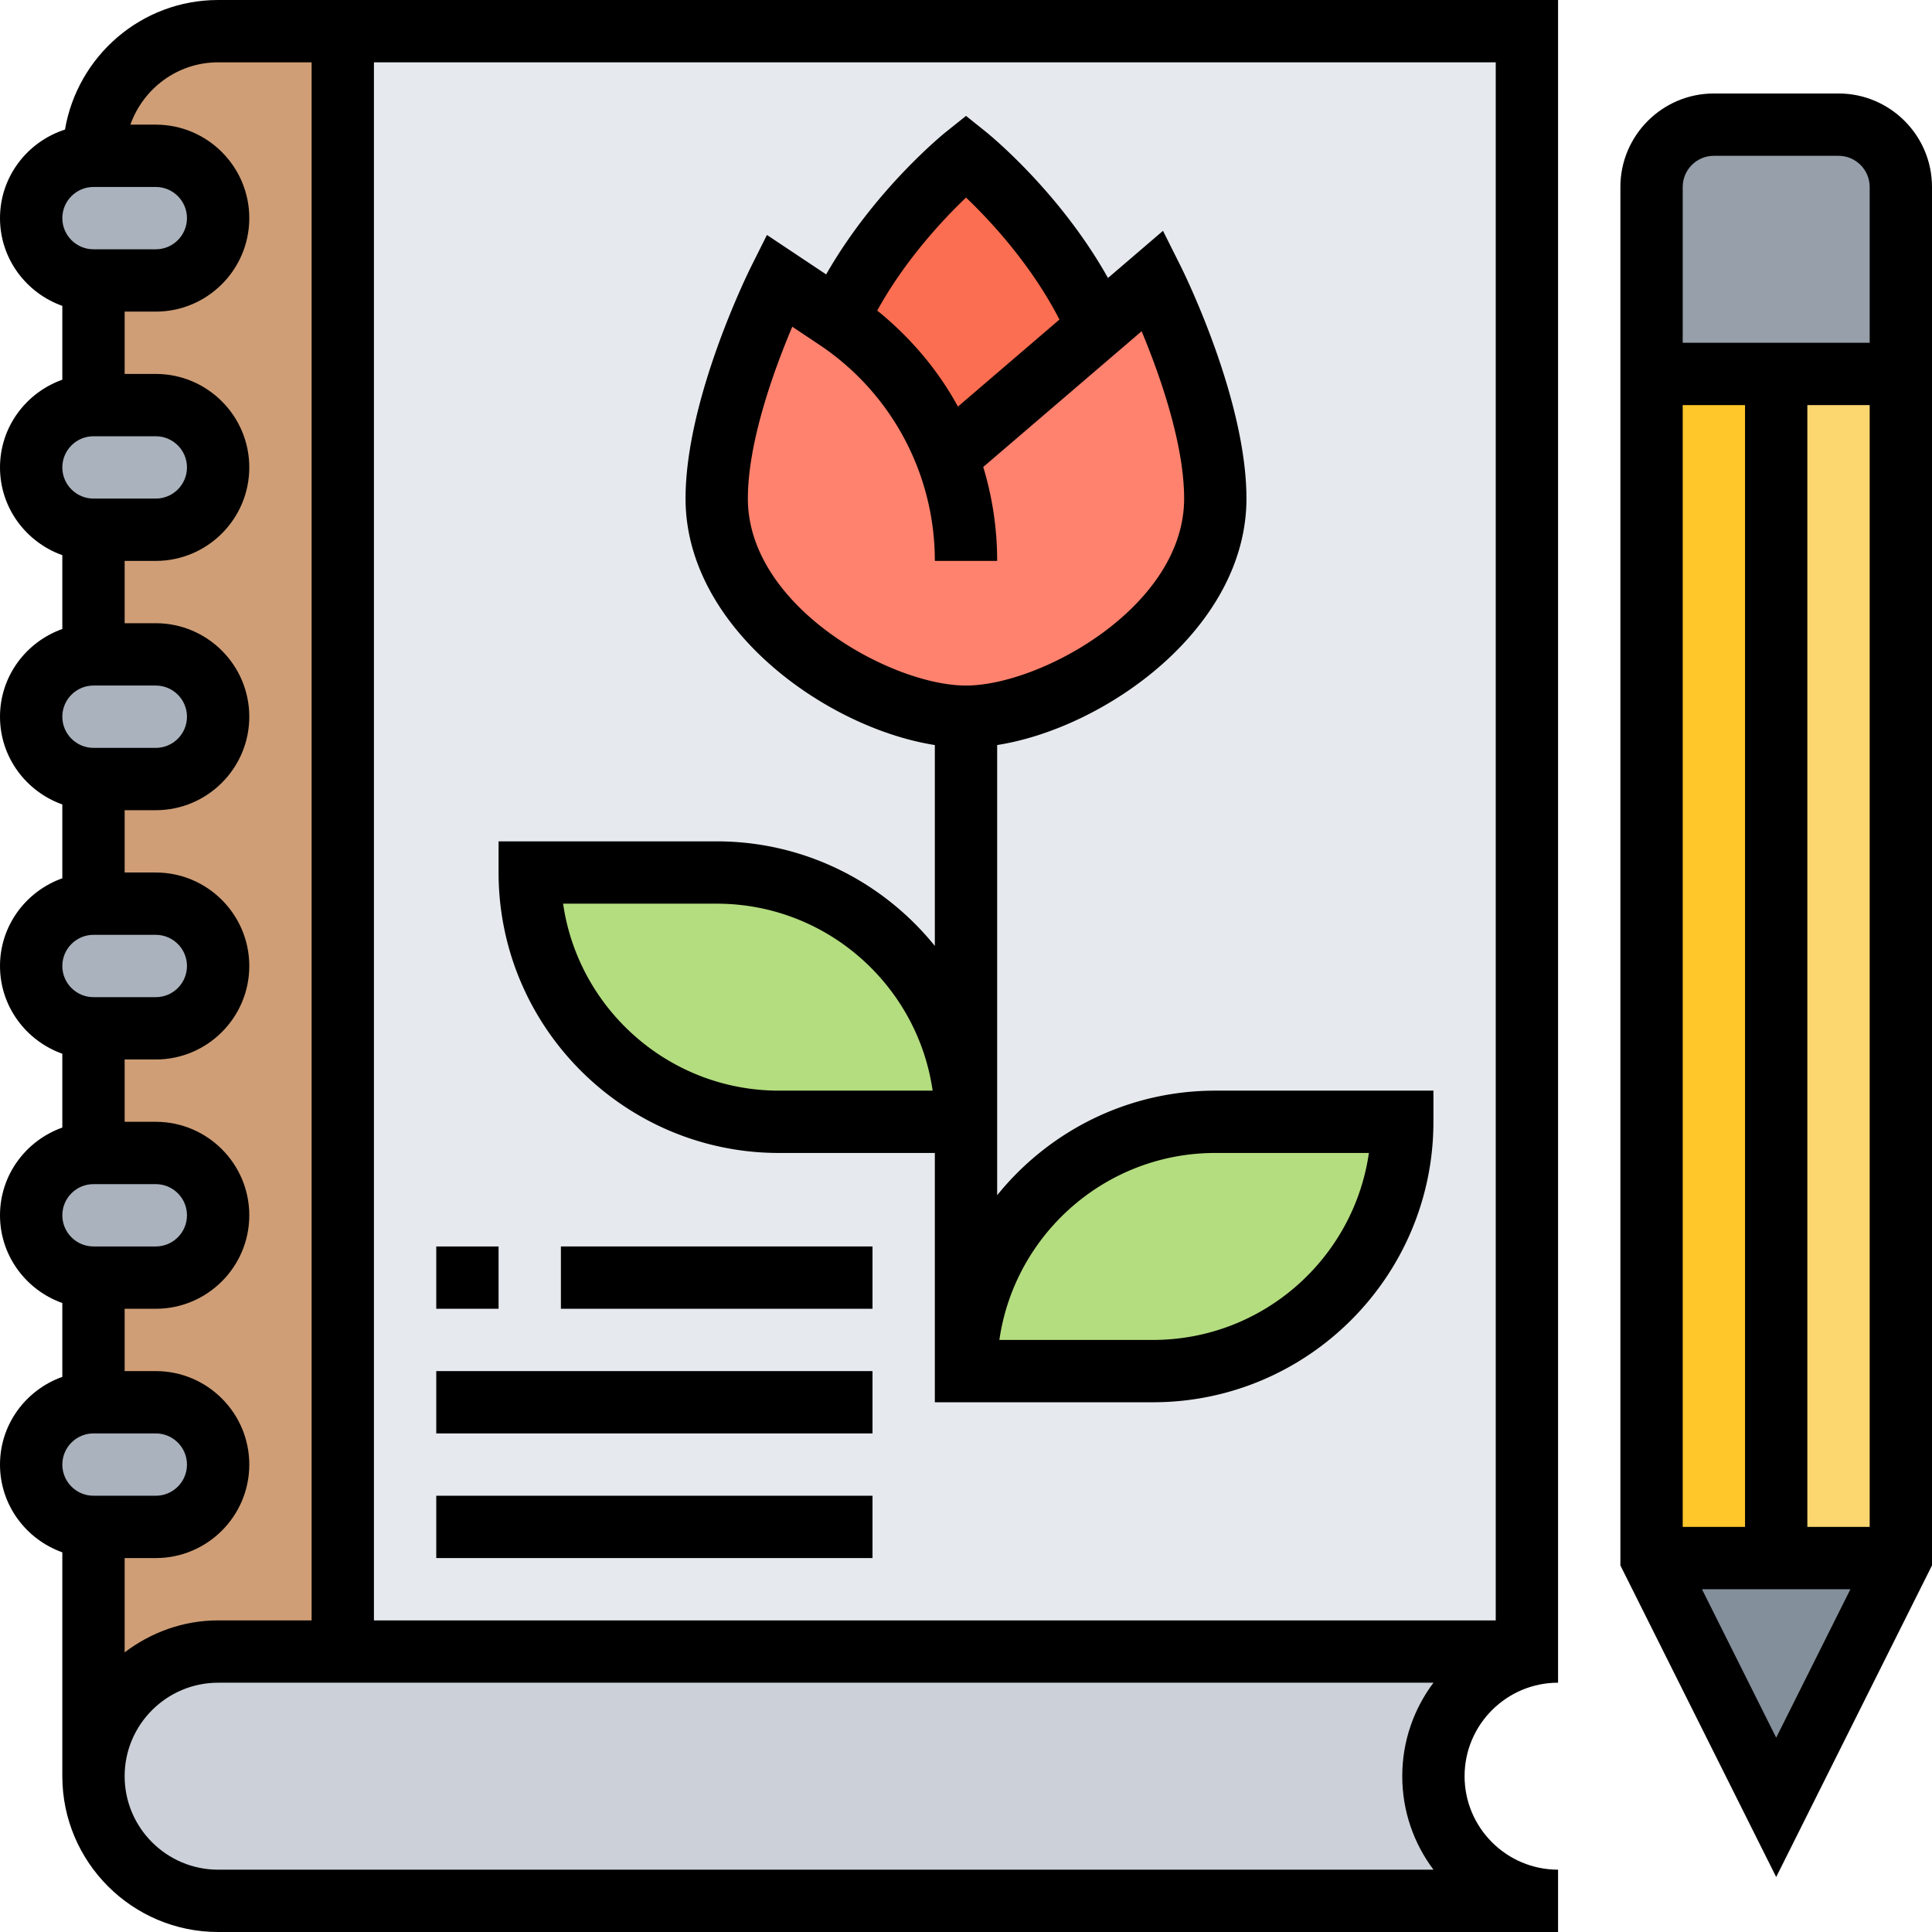<svg height="496pt" viewBox="0 0 496 496" width="496pt" xmlns="http://www.w3.org/2000/svg"><path d="M88 424h304l.238.96c-5.68 1.438-10.797 4.4-14.879 8.4C371.602 439.2 368 447.2 368 456s3.602 16.8 9.36 22.64C383.2 484.399 391.2 488 400 488H56c-8.8 0-16.8-3.602-22.64-9.36C27.601 472.8 24 464.8 24 456c0-17.68 14.32-32 32-32zm0 0" fill="#ccd1d9"/><path d="M56 424c-17.68 0-32 14.32-32 32v-64h16c4.398 0 8.398-1.762 11.281-4.719C54.238 384.398 56 380.398 56 376c0-8.8-7.2-16-16-16H24v-32h16c4.398 0 8.398-1.762 11.281-4.719C54.238 320.398 56 316.398 56 312c0-8.8-7.2-16-16-16H24v-32h16c4.398 0 8.398-1.762 11.281-4.719C54.238 256.398 56 252.398 56 248c0-8.8-7.2-16-16-16H24v-32h16c4.398 0 8.398-1.762 11.281-4.719C54.238 192.398 56 188.398 56 184c0-8.8-7.2-16-16-16H24v-32h16c4.398 0 8.398-1.762 11.281-4.719C54.238 128.398 56 124.398 56 120c0-8.8-7.2-16-16-16H24V72h16c4.398 0 8.398-1.762 11.281-4.719C54.238 64.398 56 60.398 56 56c0-8.8-7.2-16-16-16H24C24 22.32 38.32 8 56 8h32v416zm0 0" fill="#cf9e76"/><path d="M88 424V8h304v416zm0 0" fill="#e6e9ed"/><path d="M312 288h48c0 35.36-28.64 64-64 64h-48c0-35.36 28.64-64 64-64zm0 0M248 288h-48c-35.36 0-64-28.64-64-64h48c35.36 0 64 28.64 64 64zm0 0" fill="#b4dd7f"/><path d="M296 72s16 32 16 56c0 32-40 56-64 56s-64-24-64-56c0-24 16-56 16-56l14.719 9.84c.082.082.242.16.32.238C228 90.801 237.68 103.2 243.121 117.36l38.8-33.28zm0 0" fill="#ff826e"/><path d="M281.762 83.84l.16.238-38.8 33.281C237.68 103.2 228 90.801 215.038 82.08 226.56 57.12 248 40 248 40s22.48 18 33.762 43.84zm0 0" fill="#fc6e51"/><g fill="#aab2bd"><path d="M40 360c8.8 0 16 7.2 16 16 0 4.398-1.762 8.398-4.719 11.281C48.398 390.238 44.398 392 40 392H24c-8.8 0-16-7.2-16-16 0-4.398 1.762-8.398 4.719-11.281C15.602 361.762 19.602 360 24 360zm0 0M40 296c8.8 0 16 7.2 16 16 0 4.398-1.762 8.398-4.719 11.281C48.398 326.238 44.398 328 40 328H24c-8.8 0-16-7.2-16-16 0-4.398 1.762-8.398 4.719-11.281C15.602 297.762 19.602 296 24 296zm0 0M40 232c8.8 0 16 7.2 16 16 0 4.398-1.762 8.398-4.719 11.281C48.398 262.238 44.398 264 40 264H24c-8.8 0-16-7.2-16-16 0-4.398 1.762-8.398 4.719-11.281C15.602 233.762 19.602 232 24 232zm0 0M40 168c8.8 0 16 7.2 16 16 0 4.398-1.762 8.398-4.719 11.281C48.398 198.238 44.398 200 40 200H24c-8.8 0-16-7.2-16-16 0-4.398 1.762-8.398 4.719-11.281C15.602 169.762 19.602 168 24 168zm0 0M40 104c8.8 0 16 7.2 16 16 0 4.398-1.762 8.398-4.719 11.281C48.398 134.238 44.398 136 40 136H24c-8.8 0-16-7.2-16-16 0-4.398 1.762-8.398 4.719-11.281C15.602 105.762 19.602 104 24 104zm0 0M40 40c8.8 0 16 7.2 16 16 0 4.398-1.762 8.398-4.719 11.281C48.398 70.238 44.398 72 40 72H24c-8.8 0-16-7.2-16-16 0-4.398 1.762-8.398 4.719-11.281C15.602 41.762 19.602 40 24 40zm0 0"/></g><path d="M456 96h32v304h-32zm0 0" fill="#fcd770"/><path d="M424 96h32v304h-32zm0 0" fill="#ffc729"/><path d="M488 48v48h-64V48c0-8.8 7.2-16 16-16h32c8.8 0 16 7.2 16 16zm0 0" fill="#969faa"/><path d="M488 400l-32 64-32-64zm0 0" fill="#838f9b"/><path d="M472 24h-32c-13.23 0-24 10.77-24 24v353.887l40 80 40-80V48c0-13.23-10.77-24-24-24zm-32 16h32c4.414 0 8 3.594 8 8v40h-48V48c0-4.406 3.586-8 8-8zm24 352V104h16v288zm-32 0V104h16v288zm4.945 16h38.11L456 446.113zm0 0M16.68 33.266C7.04 36.375 0 45.336 0 56c0 10.414 6.71 19.215 16 22.527V97.48C6.71 100.785 0 109.586 0 120s6.71 19.215 16 22.527v18.953C6.71 164.785 0 173.586 0 184s6.71 19.215 16 22.527v18.953C6.71 228.785 0 237.586 0 248s6.71 19.215 16 22.527v18.953C6.71 292.785 0 301.586 0 312s6.71 19.215 16 22.527v18.953C6.71 356.785 0 365.586 0 376s6.71 19.215 16 22.527V456c0 22.055 17.945 40 40 40h344v-16c-13.23 0-24-10.77-24-24s10.77-24 24-24V0H56C36.258 0 19.902 14.414 16.68 33.266zM56 16h24v400H56c-9.04 0-17.297 3.129-24 8.207V400h8c13.23 0 24-10.77 24-24s-10.77-24-24-24h-8v-16h8c13.23 0 24-10.77 24-24s-10.77-24-24-24h-8v-16h8c13.23 0 24-10.77 24-24s-10.77-24-24-24h-8v-16h8c13.23 0 24-10.77 24-24s-10.77-24-24-24h-8v-16h8c13.23 0 24-10.77 24-24S53.23 96 40 96h-8V80h8c13.23 0 24-10.77 24-24S53.23 32 40 32h-6.527C36.785 22.71 45.586 16 56 16zM24 48h16c4.414 0 8 3.594 8 8s-3.586 8-8 8H24c-4.414 0-8-3.594-8-8s3.586-8 8-8zm0 64h16c4.414 0 8 3.594 8 8s-3.586 8-8 8H24c-4.414 0-8-3.594-8-8s3.586-8 8-8zm0 64h16c4.414 0 8 3.594 8 8s-3.586 8-8 8H24c-4.414 0-8-3.594-8-8s3.586-8 8-8zm0 64h16c4.414 0 8 3.594 8 8s-3.586 8-8 8H24c-4.414 0-8-3.594-8-8s3.586-8 8-8zm0 64h16c4.414 0 8 3.594 8 8s-3.586 8-8 8H24c-4.414 0-8-3.594-8-8s3.586-8 8-8zm0 64h16c4.414 0 8 3.594 8 8s-3.586 8-8 8H24c-4.414 0-8-3.594-8-8s3.586-8 8-8zm344.016 112H56c-13.23 0-24-10.77-24-24s10.77-24 24-24h312.016c-5.032 6.688-8.016 15-8.016 24s2.984 17.313 8.016 24zM384 416H96V16h288zm0 0"/><path d="M200 296h40v64h56c39.703 0 72-32.305 72-72v-8h-56c-22.61 0-42.793 10.496-56 26.848V191.273c27.855-4.363 64-30.043 64-63.273 0-25.594-16.16-58.2-16.84-59.574l-4.586-9.168-14.125 12.11C272 49.136 253.863 34.448 253 33.753l-5-4-5 4c-.832.66-18.48 14.965-30.902 36.695L196.895 60.32l-4.055 8.106C192.16 69.8 176 102.406 176 128c0 33.23 36.145 58.91 64 63.273v51.575C226.793 226.496 206.61 216 184 216h-56v8c0 39.695 32.297 72 72 72zm112 0h39.434c-3.891 27.105-27.266 48-55.434 48h-39.434c3.899-27.105 27.266-48 55.434-48zM248.008 50.719c6.16 5.867 16.672 17.113 23.984 31.32l-26.062 22.344c-5.13-9.422-12.196-17.758-20.723-24.649 7.207-13.07 16.969-23.445 22.8-29.015zM192 128c0-14.793 6.91-33.52 11.406-44.121l6.875 4.586A66.62 66.62 0 0 1 240 144h16c0-8.29-1.23-16.398-3.574-24.113l40.664-34.848C297.566 95.785 304 113.687 304 128c0 27.727-36.832 48-56 48s-56-20.273-56-48zm-8 104c28.168 0 51.535 20.895 55.434 48H200c-28.168 0-51.535-20.895-55.434-48zm0 0M112 320h16v16h-16zm0 0"/><path d="M144 320h80v16h-80zm0 0M112 352h112v16H112zm0 0M112 384h112v16H112zm0 0"/></svg>